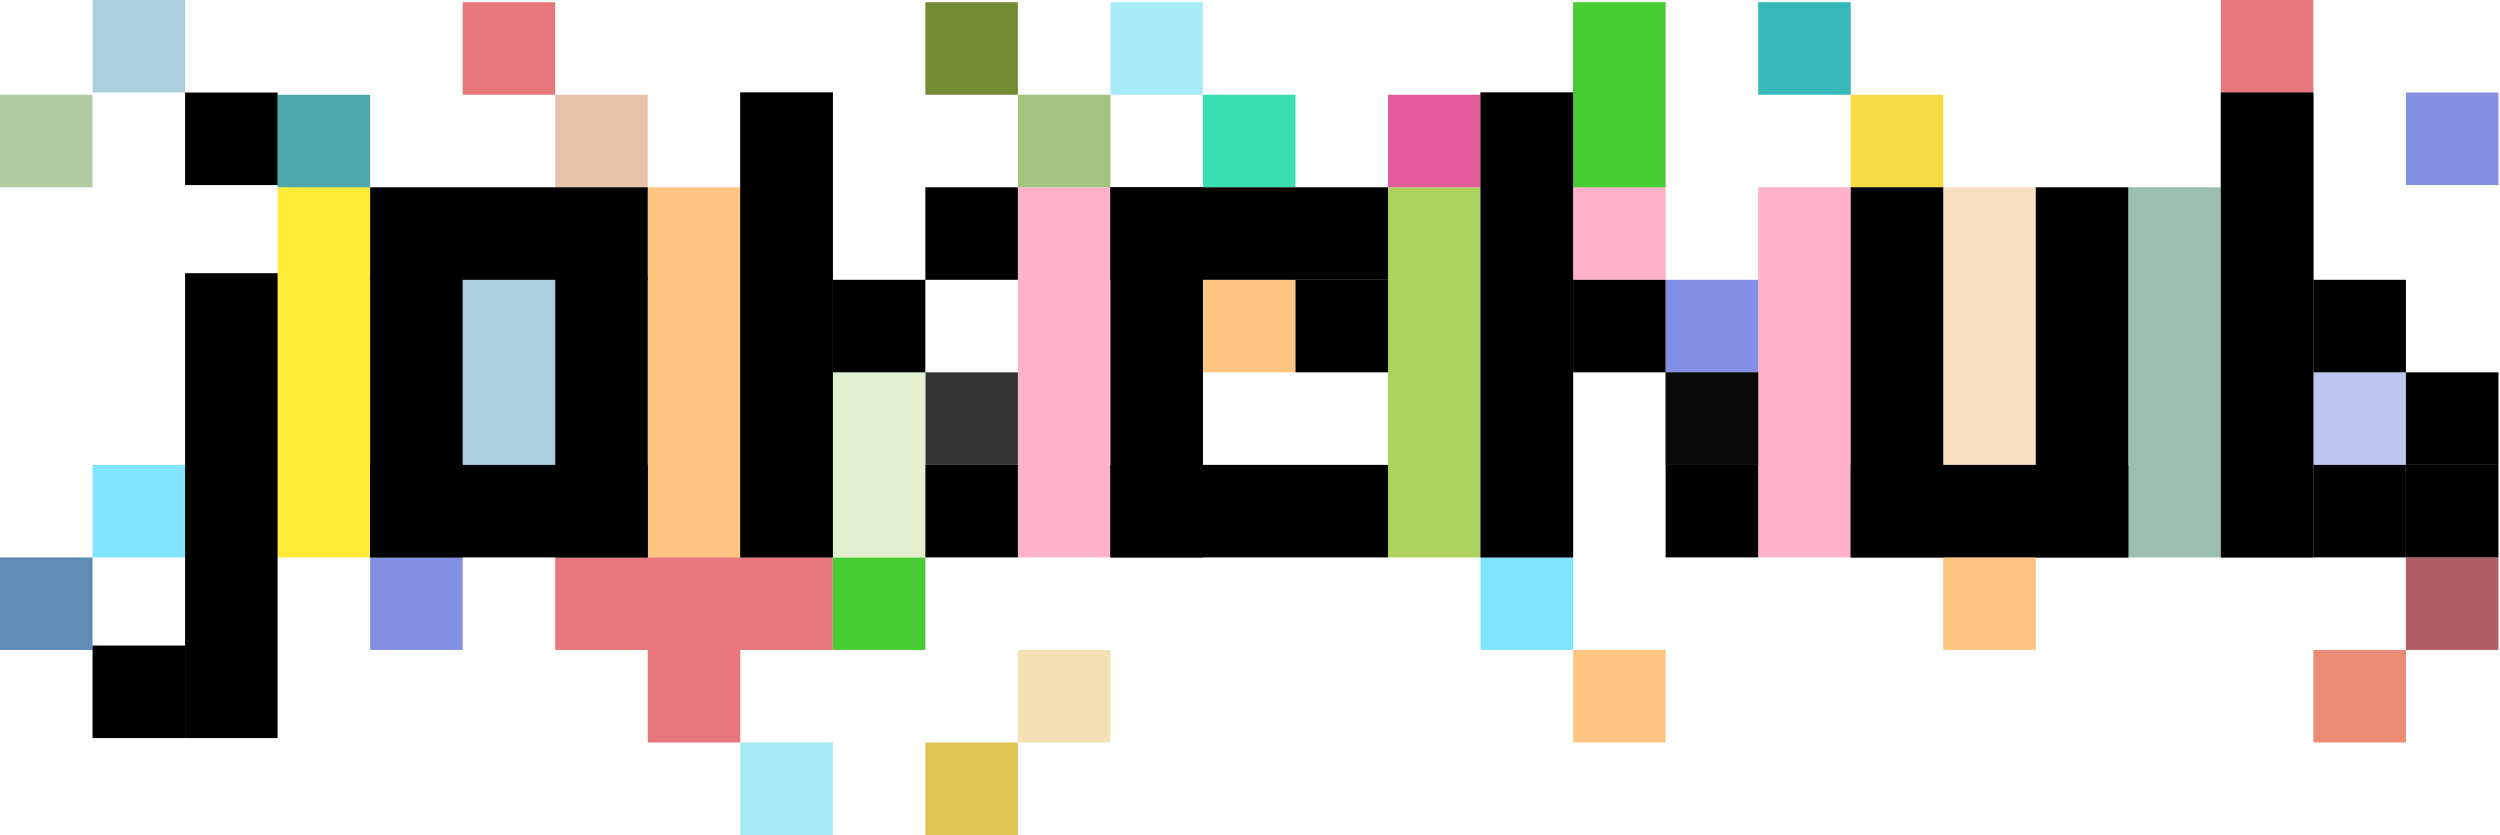 <svg width="494" height="165" viewBox="0 0 494 165" fill="none" xmlns="http://www.w3.org/2000/svg">
<rect opacity="0.8" x="146.28" y="18.285" width="18.285" height="91.86" fill="black"/>
<rect opacity="0.8" x="292.56" y="18.285" width="18.285" height="91.86" fill="black"/>
<rect opacity="0.8" x="438.839" y="18.285" width="18.285" height="91.86" fill="black"/>
<rect opacity="0.8" x="201.135" y="37.005" width="18.285" height="73.14" fill="#FF9DBC"/>
<rect opacity="0.8" x="274.274" y="37.005" width="18.285" height="73.14" fill="#9AC836"/>
<rect opacity="0.8" x="347.414" y="37.005" width="18.285" height="73.14" fill="#FF9DBC"/>
<rect opacity="0.8" x="127.995" y="37.005" width="18.285" height="73.14" fill="#FFB662"/>
<rect opacity="0.8" x="54.855" y="37.005" width="18.285" height="73.14" fill="#FEE406"/>
<rect opacity="0.8" x="420.554" y="37.005" width="18.285" height="73.14" fill="#82AF9B"/>
<rect opacity="0.8" x="182.85" y="73.575" width="18.285" height="18.285" fill="black"/>
<rect opacity="0.8" x="329.129" y="73.575" width="18.285" height="18.285" fill="black"/>
<rect opacity="0.8" x="457.124" y="73.575" width="18.285" height="18.285" fill="#AEB7ED"/>
<rect opacity="0.8" x="475.409" y="18.285" width="18.285" height="18.285" fill="#6274DB"/>
<rect opacity="0.8" x="329.129" y="55.29" width="18.285" height="18.285" fill="#6274DB"/>
<rect opacity="0.8" x="310.844" y="37.005" width="18.285" height="18.285" fill="#FF9DBC"/>
<rect opacity="0.8" y="110.145" width="18.285" height="18.285" fill="#376EA5"/>
<rect opacity="0.8" x="18.285" y="91.86" width="18.285" height="18.285" fill="#60DFFF"/>
<rect opacity="0.8" x="292.56" y="110.145" width="18.285" height="18.285" fill="#60DFFF"/>
<rect opacity="0.8" x="310.844" y="128.43" width="18.285" height="18.285" fill="#FFB662"/>
<rect opacity="0.8" x="383.984" y="110.145" width="18.285" height="18.285" fill="#FFB662"/>
<rect opacity="0.8" x="73.14" y="110.145" width="18.285" height="18.285" fill="#6274DB"/>
<rect opacity="0.8" x="109.71" y="110.145" width="54.855" height="18.285" fill="#E1555A"/>
<rect opacity="0.8" x="109.71" y="18.72" width="18.285" height="18.285" fill="#E1B496"/>
<rect opacity="0.8" x="54.855" y="18.72" width="18.285" height="18.285" fill="#229396"/>
<rect opacity="0.8" y="18.72" width="18.285" height="18.285" fill="#9BBE87"/>
<rect opacity="0.8" x="237.705" y="18.72" width="18.285" height="18.285" fill="#05D7A0"/>
<rect opacity="0.8" x="219.419" y="0.435" width="18.285" height="18.285" fill="#91E6F5"/>
<rect opacity="0.8" x="274.274" y="18.72" width="18.285" height="18.285" fill="#DC3282"/>
<rect opacity="0.8" x="127.995" y="128.43" width="18.285" height="18.285" fill="#E1555A"/>
<rect opacity="0.8" x="146.28" y="146.715" width="18.285" height="18.285" fill="#91E6F5"/>
<rect opacity="0.8" x="182.85" y="146.715" width="18.285" height="18.285" fill="#D7B428"/>
<rect opacity="0.8" x="457.124" y="128.43" width="18.285" height="18.285" fill="#E66E50"/>
<rect opacity="0.8" x="164.564" y="110.145" width="18.285" height="18.285" fill="#1BBF00"/>
<rect opacity="0.8" x="201.135" y="128.43" width="18.285" height="18.285" fill="#F2D9A0"/>
<rect opacity="0.8" x="475.409" y="110.145" width="18.285" height="18.285" fill="#9E373E"/>
<rect opacity="0.8" x="18.285" width="18.285" height="18.285" fill="#96C3D7"/>
<rect opacity="0.8" x="182.85" y="0.435" width="18.285" height="18.285" fill="#506E00"/>
<rect opacity="0.8" x="91.425" y="0.435" width="18.285" height="18.285" fill="#E1555A"/>
<rect opacity="0.8" x="347.414" y="0.435" width="18.285" height="18.285" fill="#05A6A6"/>
<rect opacity="0.8" x="365.699" y="18.72" width="18.285" height="18.285" fill="#F5D214"/>
<rect opacity="0.8" x="438.839" width="18.285" height="18.285" fill="#E1555A"/>
<rect opacity="0.8" x="201.135" y="18.72" width="18.285" height="18.285" fill="#8CB45F"/>
<rect opacity="0.8" x="91.425" y="54.855" width="18.285" height="37.005" fill="#96C3D7"/>
<rect opacity="0.8" x="383.984" y="37.005" width="18.285" height="54.855" fill="#F5D7AF"/>
<rect opacity="0.8" x="164.564" y="73.575" width="18.285" height="36.57" fill="#DCEBC3"/>
<rect opacity="0.8" x="310.844" y="0.435" width="18.285" height="36.57" fill="#1BBF00"/>
<rect opacity="0.8" x="237.705" y="55.29" width="18.285" height="18.285" fill="#FFB662"/>
<rect opacity="0.8" x="329.129" y="73.575" width="18.285" height="18.285" fill="black"/>
<rect x="73.14" y="54.855" width="18.285" height="55.29" fill="black"/>
<rect x="73.14" y="55.29" width="18.285" height="54.855" transform="rotate(-90 73.14 55.29)" fill="black"/>
<rect x="73.14" y="110.145" width="18.285" height="54.855" transform="rotate(-90 73.14 110.145)" fill="black"/>
<rect x="109.71" y="54.855" width="18.285" height="55.29" fill="black"/>
<rect x="365.699" y="37.005" width="18.285" height="73.14" fill="black"/>
<rect x="365.699" y="110.145" width="18.285" height="54.855" transform="rotate(-90 365.699 110.145)" fill="black"/>
<rect x="402.269" y="37.005" width="18.285" height="73.14" fill="black"/>
<rect x="292.56" y="18.285" width="18.285" height="91.86" fill="black"/>
<rect x="310.844" y="55.29" width="18.285" height="18.285" fill="black"/>
<rect x="329.129" y="91.86" width="18.285" height="18.285" fill="black"/>
<rect x="438.839" y="18.285" width="18.285" height="91.86" fill="black"/>
<rect x="457.124" y="55.29" width="18.285" height="18.285" fill="black"/>
<rect x="475.409" y="91.86" width="18.285" height="18.285" fill="black"/>
<rect x="457.124" y="91.86" width="18.285" height="18.285" fill="black"/>
<rect x="475.409" y="73.575" width="18.285" height="18.285" fill="black"/>
<rect x="146.28" y="18.285" width="18.285" height="91.86" fill="black"/>
<rect x="164.564" y="55.29" width="18.285" height="18.285" fill="black"/>
<rect x="182.85" y="91.86" width="18.285" height="18.285" fill="black"/>
<rect x="182.85" y="37.005" width="18.285" height="18.285" fill="black"/>
<rect x="219.419" y="55.29" width="18.285" height="54.855" transform="rotate(-90 219.419 55.29)" fill="black"/>
<rect x="219.419" y="110.145" width="18.285" height="54.855" transform="rotate(-90 219.419 110.145)" fill="black"/>
<rect x="219.419" y="37.005" width="18.285" height="73.14" fill="black"/>
<rect x="255.989" y="55.29" width="18.285" height="18.285" fill="black"/>
<rect x="36.57" y="53.984" width="18.285" height="91.86" fill="black"/>
<rect x="36.57" y="18.285" width="18.285" height="18.285" fill="black"/>
<rect x="18.285" y="127.559" width="18.285" height="18.285" fill="black"/>
</svg>
